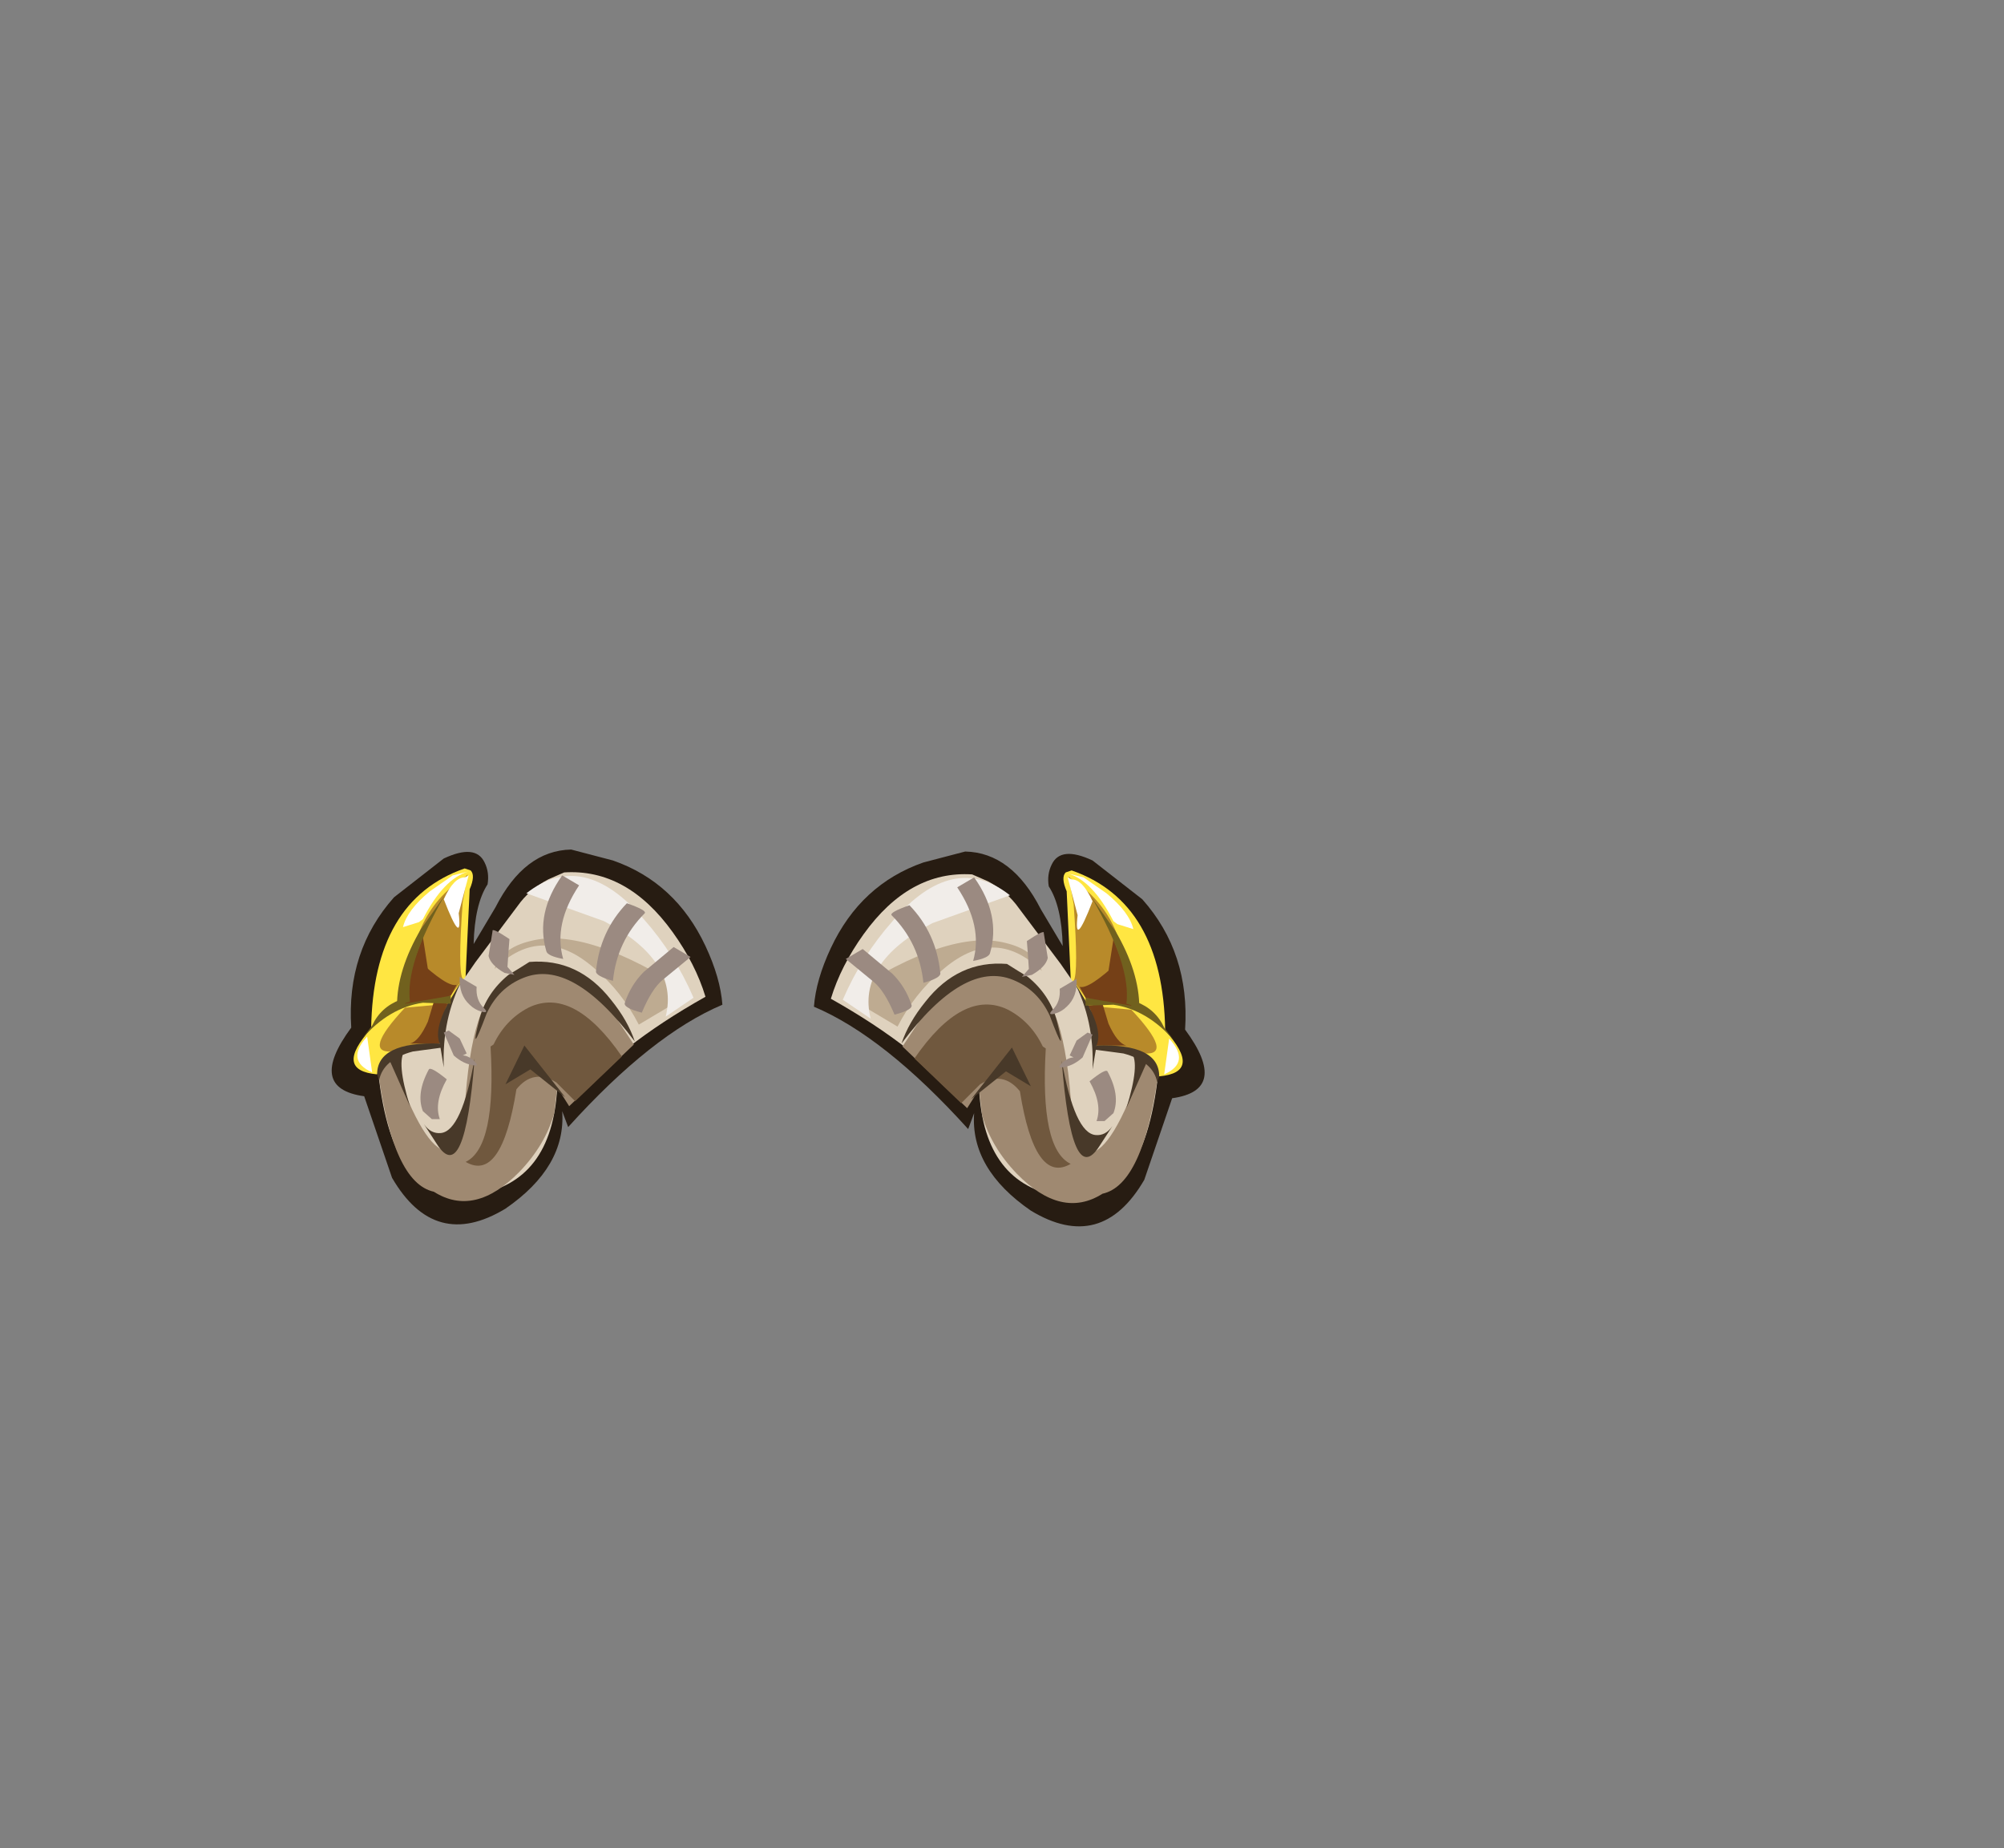 <?xml version="1.0" encoding="UTF-8" standalone="no"?>
<svg xmlns:xlink="http://www.w3.org/1999/xlink" height="92.9px" width="100.7px" xmlns="http://www.w3.org/2000/svg">
  <rect width="100%" height="100%" fill="#808080" stroke="none"/>
  <g transform="matrix(1.0, 0.0, 0.0, 1.0, 38.65, 49.75)">
    <use height="18.85" transform="matrix(1.0, 0.0, 0.0, 1.0, 2.25, -6.95)" width="19.65" xlink:href="#sprite0"/>
    <use height="18.85" transform="matrix(-1.0, 0.0, 0.0, 1.0, -2.35, -7.05)" width="19.65" xlink:href="#sprite0"/>
  </g>
  <defs>
    <g id="sprite0" transform="matrix(1.0, 0.0, 0.0, 1.0, 9.8, 9.4)">
      <use height="18.85" transform="matrix(1.0, 0.0, 0.0, 1.0, -9.8, -9.4)" width="19.65" xlink:href="#shape0"/>
    </g>
    <g id="shape0" transform="matrix(1.0, 0.0, 0.0, 1.0, 9.8, 9.4)">
      <path d="M8.85 -0.45 Q11.1 2.6 8.2 3.0 L6.8 7.1 Q4.65 10.8 1.1 8.65 -1.95 6.55 -1.75 3.75 L-2.05 4.55 Q-6.25 -0.1 -9.8 -1.6 -9.7 -2.95 -8.95 -4.55 -7.45 -7.75 -4.3 -8.85 L-2.2 -9.4 Q0.15 -9.35 1.6 -6.5 L2.7 -4.65 Q2.65 -6.65 2.0 -7.65 1.9 -8.25 2.15 -8.75 2.6 -9.7 4.2 -8.95 L6.7 -7.0 Q9.1 -4.3 8.85 -0.45" fill="#271c12" fill-rule="evenodd" stroke="none"/>
      <path d="M3.55 -1.55 L3.95 -1.65 Q6.55 -1.6 7.85 -0.4 9.75 1.7 7.55 1.9 7.15 1.15 5.75 0.7 L4.4 0.35 3.55 -1.55" fill="#ffe642" fill-rule="evenodd" stroke="none"/>
      <path d="M7.9 -0.25 L3.9 -1.25 3.15 -1.85 Q2.7 -0.35 3.15 -2.0 L2.9 -7.4 Q2.6 -8.1 2.85 -8.35 L3.15 -8.45 Q7.75 -6.85 7.85 -0.4 L7.9 -0.25" fill="#ffe642" fill-rule="evenodd" stroke="none"/>
      <path d="M3.5 -2.45 Q4.4 -0.85 4.4 0.35 L5.75 0.65 Q7.2 1.1 7.5 1.75 6.75 8.7 2.65 7.95 -1.25 7.35 -1.5 2.55 L-2.2 3.3 Q-4.5 0.5 -8.95 -2.0 -8.45 -3.65 -7.3 -5.25 -5.0 -8.45 -1.85 -8.25 L-1.05 -7.9 Q-0.1 -7.4 0.5 -6.55 L2.6 -3.75 3.5 -2.45" fill="#dfd2be" fill-rule="evenodd" stroke="none"/>
      <path d="M-0.35 -3.3 L1.15 -2.65 Q2.8 -2.0 3.15 3.65 3.15 5.4 4.05 5.75 5.2 5.65 6.7 1.4 L6.8 0.95 7.5 1.75 Q6.75 7.35 4.7 7.8 2.65 9.1 0.4 6.8 -0.9 5.45 -1.35 3.85 L-1.5 2.55 -2.1 3.5 -5.35 0.4 -3.5 -2.4 Q-2.1 -3.7 -0.35 -3.3" fill="#9f8971" fill-rule="evenodd" stroke="none"/>
      <path d="M-1.45 2.3 L-2.4 3.25 -4.75 1.0 Q-2.3 -2.55 -0.05 -1.45 1.1 -0.85 1.7 0.4 L1.85 0.5 Q1.55 5.55 3.1 6.3 1.3 7.35 0.55 2.65 -0.3 1.6 -1.45 2.3" fill="#70583e" fill-rule="evenodd" stroke="none"/>
      <path d="M1.1 2.4 L-0.15 1.65 -1.9 3.05 0.15 0.45 1.1 2.4" fill="#483929" fill-rule="evenodd" stroke="none"/>
      <path d="M0.2 -2.95 Q-2.25 -3.95 -5.4 0.25 -5.05 -0.8 -4.2 -1.85 -2.55 -3.95 -0.1 -3.75 0.45 -3.4 0.95 -3.1 2.05 -2.2 2.4 -0.9 2.95 1.25 2.05 -1.15 1.45 -2.45 0.2 -2.95" fill="#483929" fill-rule="evenodd" stroke="none"/>
      <path d="M5.2 4.4 L4.55 5.4 Q3.15 7.6 2.65 1.1 3.3 4.75 4.35 4.85 4.85 4.9 5.2 4.4" fill="#483929" fill-rule="evenodd" stroke="none"/>
      <path d="M6.9 1.25 L5.9 3.5 Q6.6 1.25 6.15 0.7 L6.9 1.25" fill="#483929" fill-rule="evenodd" stroke="none"/>
      <path d="M3.95 -1.65 L6.15 -1.45 Q8.3 0.85 6.8 0.75 L4.4 0.35 3.95 -1.65" fill="#b88a2a" fill-rule="evenodd" stroke="none"/>
      <path d="M4.7 -1.75 L5.0 -0.75 Q5.45 0.25 5.9 0.35 L4.4 0.35 Q4.25 -1.5 3.95 -1.65 L4.7 -1.75" fill="#754017" fill-rule="evenodd" stroke="none"/>
      <path d="M4.0 -1.65 Q4.7 -0.3 4.4 0.35 L4.2 1.55 Q4.3 -0.9 3.25 -2.9 L4.0 -1.65" fill="#483929" fill-rule="evenodd" stroke="none"/>
      <path d="M7.55 1.9 L7.45 2.2 Q7.25 1.15 5.75 0.75 L4.25 0.55 4.4 0.35 Q7.55 0.25 7.55 1.9" fill="#483929" fill-rule="evenodd" stroke="none"/>
      <path d="M5.25 -1.7 L3.85 -1.65 3.85 -2.05 Q6.95 -2.4 7.8 -0.55 L8.3 0.1 Q6.95 -1.45 5.25 -1.7" fill="#71611e" fill-rule="evenodd" stroke="none"/>
      <path d="M5.9 -1.9 L3.85 -2.05 3.25 -2.9 Q3.5 -3.3 3.25 -6.75 L3.0 -8.15 3.15 -8.0 Q6.1 -6.1 5.9 -1.9" fill="#b88a2a" fill-rule="evenodd" stroke="none"/>
      <path d="M6.15 -1.65 L3.85 -2.05 3.55 -2.6 Q4.0 -2.45 5.55 -3.9 6.3 -3.65 6.15 -1.65" fill="#754017" fill-rule="evenodd" stroke="none"/>
      <path d="M5.25 -5.0 L5.9 -3.3 Q5.5 -2.15 5.05 -3.2 L5.0 -3.4 5.25 -5.0" fill="#754017" fill-rule="evenodd" stroke="none"/>
      <path d="M4.15 -7.1 L5.35 -5.4 Q6.55 -3.35 6.55 -1.55 L5.9 -1.75 Q6.15 -3.65 4.15 -7.1" fill="#71611e" fill-rule="evenodd" stroke="none"/>
      <path d="M4.2 -6.9 Q3.25 -4.45 3.45 -6.2 L2.95 -8.1 3.15 -8.0 Q3.7 -8.0 4.2 -6.9" fill="#ffffff" fill-rule="evenodd" stroke="none"/>
      <path d="M3.75 -8.1 L4.9 -7.3 Q6.05 -6.35 6.25 -5.5 L5.45 -5.75 5.25 -5.9 Q4.2 -7.95 2.95 -8.3 L3.75 -8.1" fill="#ffffff" fill-rule="evenodd" stroke="none"/>
      <path d="M8.05 0.0 Q9.15 1.2 7.8 1.8 L8.05 0.0" fill="#ffffff" fill-rule="evenodd" stroke="none"/>
      <path d="M-5.6 -0.6 L-8.2 -2.15 Q-3.0 -5.55 -0.15 -4.8 1.3 -4.45 1.65 -3.4 -0.75 -5.75 -3.4 -3.4 -4.75 -2.25 -5.6 -0.6" fill="#beab91" fill-rule="evenodd" stroke="none"/>
      <path d="M-8.35 -1.95 Q-7.4 -4.15 -5.85 -5.9 -2.8 -9.45 0.05 -7.2 L-3.85 -5.8 Q-7.65 -3.8 -6.95 -1.0 L-8.35 -1.95" fill="#f1ede9" fill-rule="evenodd" stroke="none"/>
      <path d="M-4.9 -1.7 Q-4.8 -1.45 -5.75 -1.2 -6.25 -2.4 -6.8 -2.85 L-8.2 -4.0 -7.35 -4.5 -5.85 -3.25 Q-5.2 -2.6 -4.9 -1.7" fill="#9b8a81" fill-rule="evenodd" stroke="none"/>
      <path d="M-3.45 -3.3 Q-3.4 -3.05 -4.3 -2.8 -4.5 -4.8 -5.9 -6.2 -6.0 -6.35 -5.0 -6.7 -3.65 -5.3 -3.45 -3.3" fill="#9b8a81" fill-rule="evenodd" stroke="none"/>
      <path d="M-2.6 -7.6 L-1.75 -8.1 Q-0.4 -6.2 -0.95 -4.3 -1.0 -4.05 -1.8 -3.9 -1.3 -5.65 -2.6 -7.6" fill="#9b8a81" fill-rule="evenodd" stroke="none"/>
      <path d="M0.9 -4.9 Q1.8 -5.5 1.75 -5.3 L1.95 -4.05 Q1.85 -3.6 1.15 -3.2 L0.65 -3.1 1.0 -3.5 0.95 -4.25 0.9 -4.9" fill="#9b8a81" fill-rule="evenodd" stroke="none"/>
      <path d="M2.55 -2.5 L3.4 -3.0 Q3.45 -2.1 2.9 -1.6 2.65 -1.35 2.3 -1.25 1.9 -1.15 2.2 -1.45 2.6 -1.85 2.55 -2.5" fill="#9b8a81" fill-rule="evenodd" stroke="none"/>
      <path d="M3.95 -0.3 L4.2 -0.2 3.7 0.95 Q3.2 1.4 2.65 1.45 2.4 1.5 2.7 1.2 3.0 0.95 3.25 0.95 L3.05 0.85 3.4 0.1 3.95 -0.3" fill="#9b8a81" fill-rule="evenodd" stroke="none"/>
      <path d="M4.05 2.15 Q4.85 1.5 4.95 1.65 5.6 2.85 5.25 3.75 L4.8 4.15 4.4 4.15 Q4.7 3.3 4.05 2.15" fill="#9b8a81" fill-rule="evenodd" stroke="none"/>
    </g>
  </defs>
</svg>
